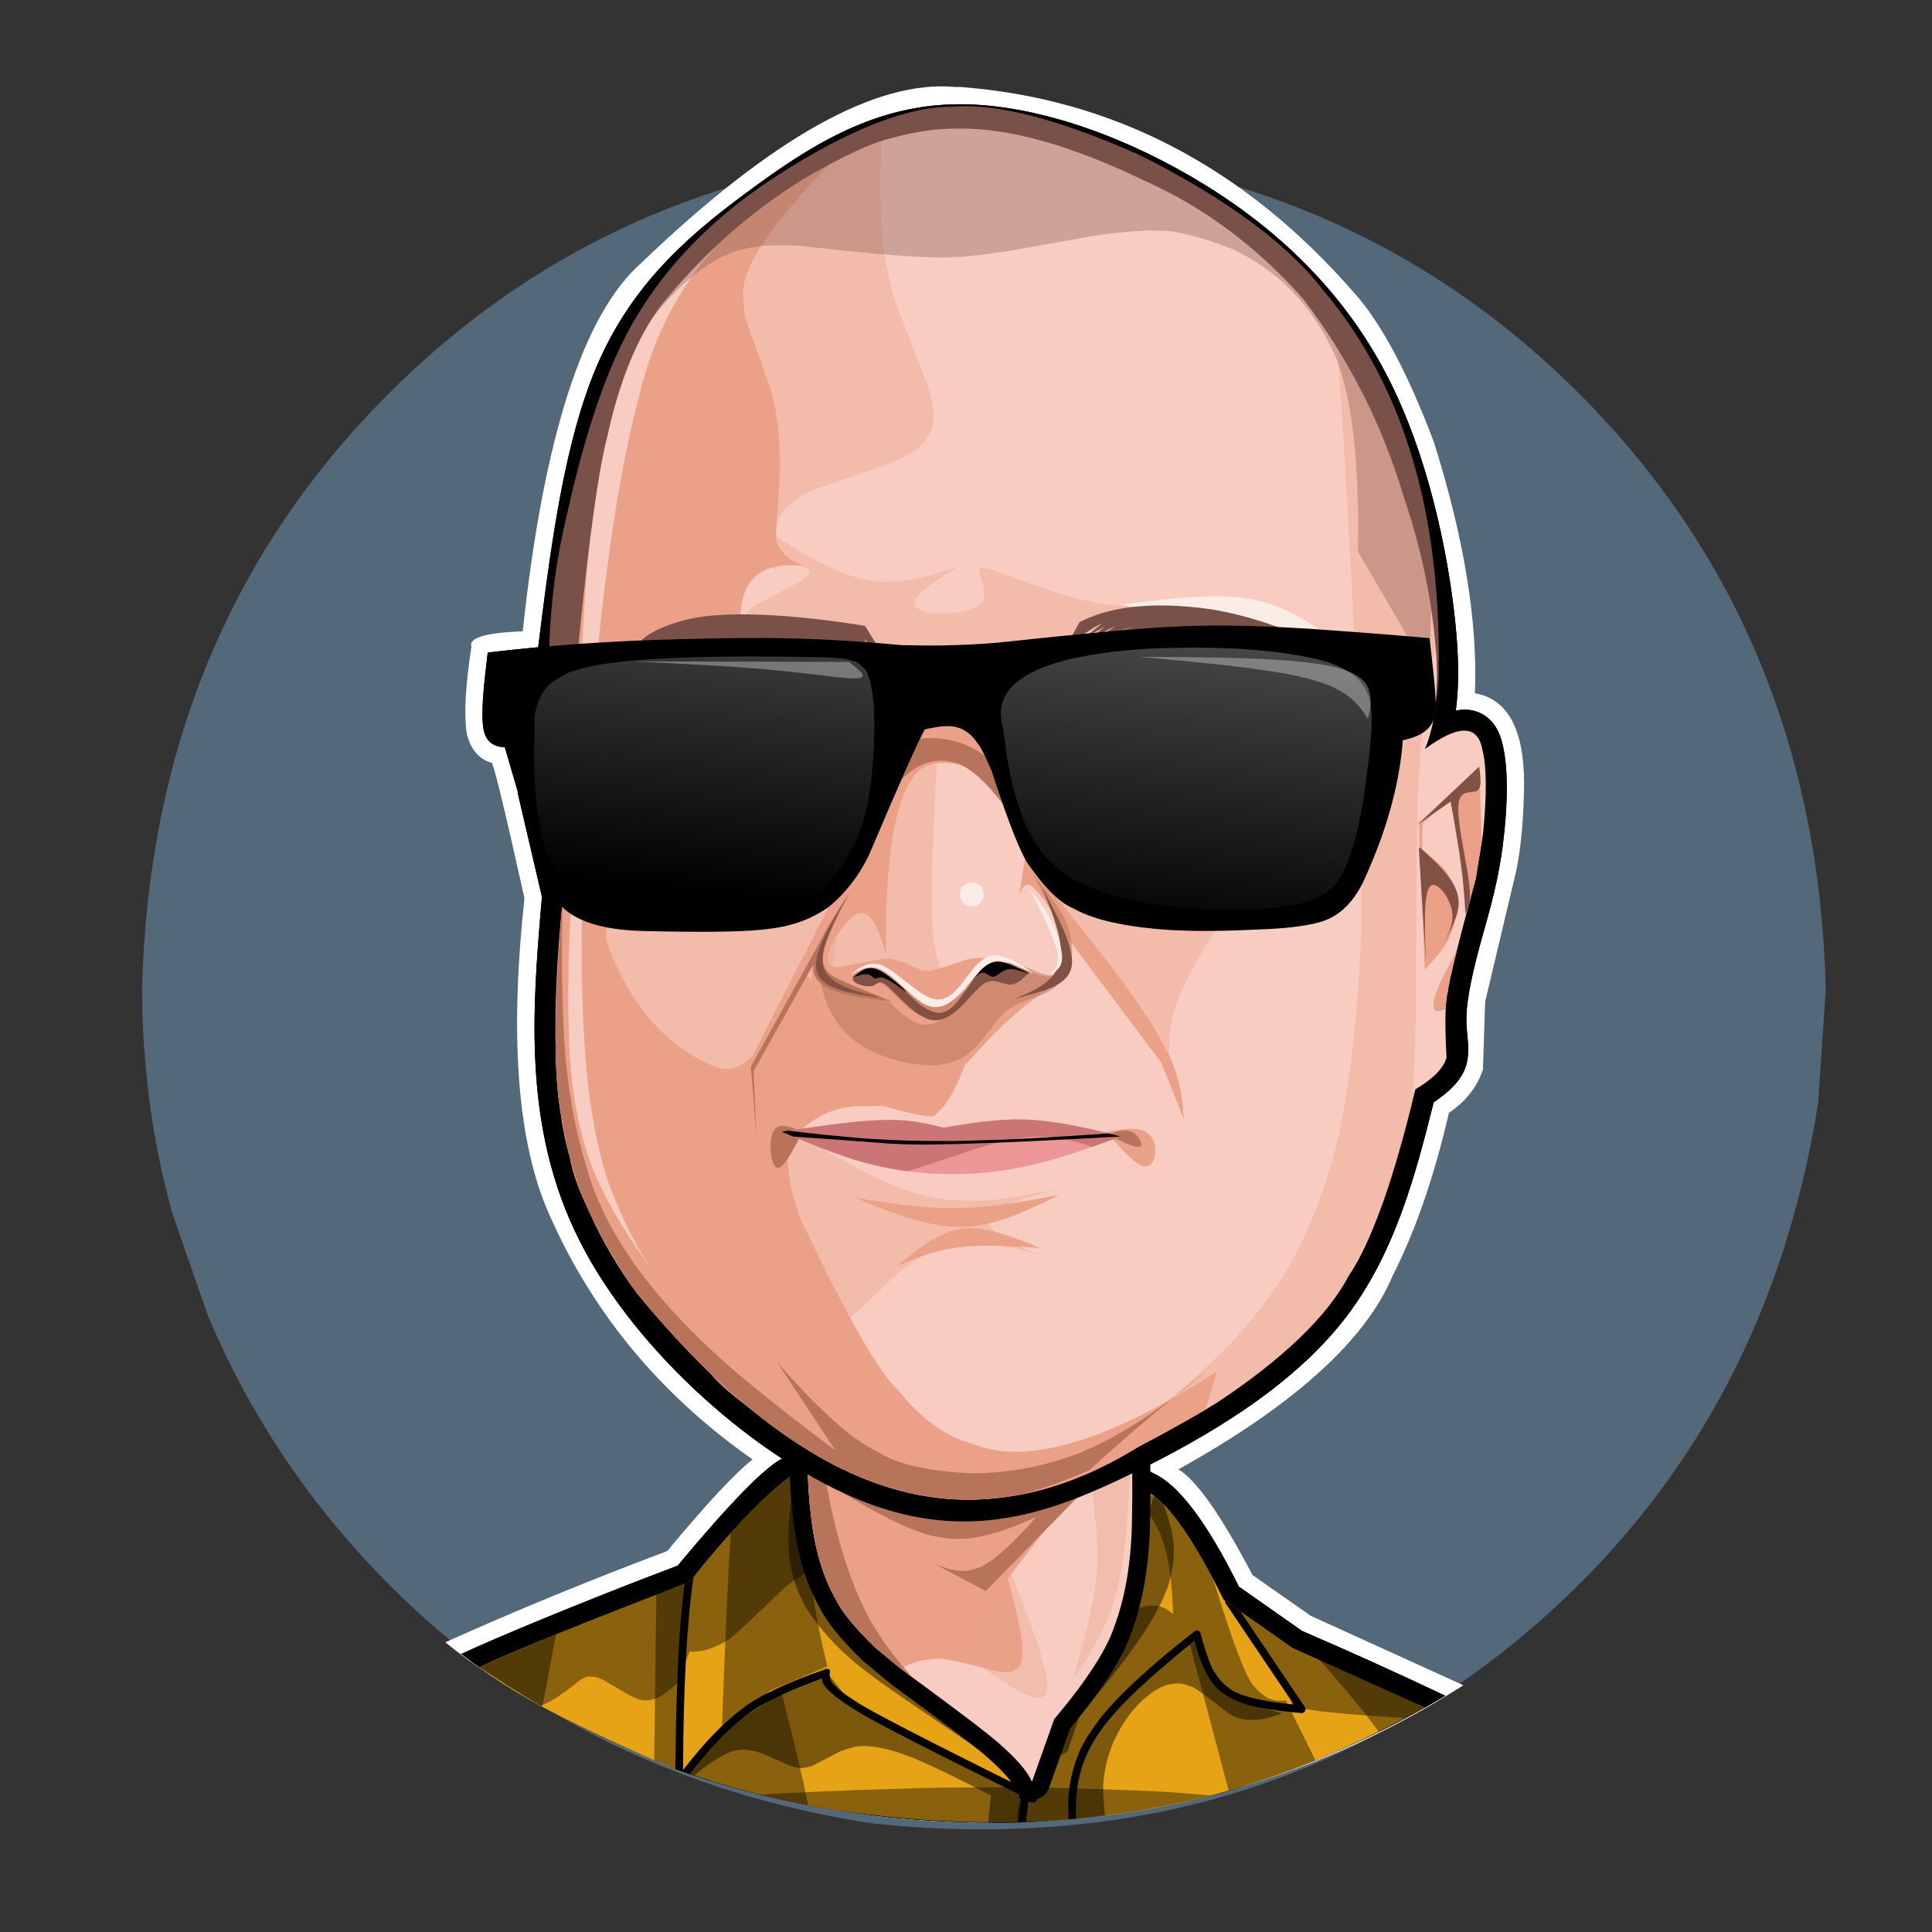<?xml version="1.0" encoding="UTF-8" standalone="no"?>
<svg
   version="1.1"
   width="3000"
   height="3000"
   viewBox="-1460 -910 3000 3000"
   id="svg932"
   sodipodi:docname="modified.svg"
   inkscape:version="1.2 (dc2aedaf03, 2022-05-15)"
   inkscape:export-filename="modified.png"
   inkscape:export-xdpi="96"
   inkscape:export-ydpi="96"
   xmlns:inkscape="http://www.inkscape.org/namespaces/inkscape"
   xmlns:sodipodi="http://sodipodi.sourceforge.net/DTD/sodipodi-0.dtd"
   xmlns:xlink="http://www.w3.org/1999/xlink"
   xmlns="http://www.w3.org/2000/svg"
   xmlns:svg="http://www.w3.org/2000/svg">
  <rect x="-1460" y="-910" width="3000" height="3000" fill="#333333" stroke="none"/>
  <sodipodi:namedview
     id="namedview934"
     pagecolor="#505050"
     bordercolor="#ffffff"
     borderopacity="1"
     inkscape:showpageshadow="0"
     inkscape:pageopacity="0"
     inkscape:pagecheckerboard="1"
     inkscape:deskcolor="#505050"
     showgrid="false"
     inkscape:zoom="0.20725"
     inkscape:cx="183.35344"
     inkscape:cy="1428.2268"
     inkscape:window-width="3840"
     inkscape:window-height="1009"
     inkscape:window-x="-8"
     inkscape:window-y="-8"
     inkscape:window-maximized="1"
     inkscape:current-layer="svg932"
     showguides="true">
    <sodipodi:guide
       position="1476.478,3000"
       orientation="0,-1"
       id="guide1753"
       inkscape:locked="false" />
    <sodipodi:guide
       position="1500.603,13.269"
       orientation="0,-1"
       id="guide1755"
       inkscape:locked="false" />
    <sodipodi:guide
       position="4.984375e-05,1880.579"
       orientation="1,0"
       id="guide1757"
       inkscape:locked="false" />
    <sodipodi:guide
       position="3054.282,1687.575"
       orientation="1,0"
       id="guide1759"
       inkscape:locked="false" />
  </sodipodi:namedview>
  <g
     id="layer1"
     transform="translate(-424.608,-492.159)">
    <g
       style="fill:#536879;fill-opacity:1;stroke-linejoin:miter"
       id="g471">
      <path
         d="m 1799.671,1117.811 -11.933,177.381 q -84.84,536.059 -496.481,857.457 -414.489,321.138 -976.179,260.441 -536.06,-84.84 -857.457,-496.481 -102.979,-133.06 -169.647,-289.973 L -768.059,1465.32 q -46.176,-166.501 -46.695,-347.509 14.018,-555.483 382.874,-924.339 368.856,-368.856 924.339,-382.874 555.483,14.018 924.339,382.874 368.856,368.856 382.873,924.339"
         id="path469" />
    </g>
  </g>
  <g
     id="layer2"
     transform="translate(-424.608,-492.159)">
    <g
       style="fill:#ffffff;fill-opacity:1;stroke-linejoin:miter"
       id="g476">
      <path
         d="m 455.053,-282.84 -7.303,0.06 q -184.45,-17.215 -486.79,272.694 -136.101,119.337 -184.695,572.538 -86.997,3.333 -79.635,23.904 -13.849,90.136 -7.426,133.725 8.413,37.455 38.306,46.373 2.82,-8.427 51.455,210.364 -33.849,312.892 32.842,477.857 100.585,238.852 321.376,393.716 -40.11,31.21 -132.5,142.234 -180.097,67.701 -344.596,141.626 131.363,107.237 367.875,200.934 240.797,80.555 480.421,78.978 402.312,-2.211 732.566,-213.166 L 999.652,2091.057 909.461,2027.807 q -72.798,-138.775 -115.044,-164.038 269.591,-149.988 332.703,-300.632 53.19,-104.737 87.364,-253.004 38.959,-26.157 52.851,-67.07 l 3.347,-105.238 48.918,-205.911 q 10.947,-56.648 11.6,-133.624 -0.376,-126.507 -76.364,-139.604 6.853,-165.44 -63.498,-389.399 Q 1130.265,106.93 1067.558,37.166 812.307,-256.125 455.053,-282.84 Z"
         id="path474" />
    </g>
    <g
       id="g498">
      <g
         style="fill:#000000;fill-opacity:1;stroke-linejoin:miter"
         id="g480">
        <path
           d="m 379.255,1763.957 -0.715,0.01 q -122.227,29.029 -199.153,82.794 -42.414,22.234 -162.38,166.418 -173.9,65.309 -336.126,137.216 130.715,100.714 355.712,186.952 221.851,74.312 467.791,74.817 67.812,3.022 217.679,-16.789 84.981,-13.432 166.619,-37.608 168.003,-51.682 320.195,-142.492 -114.548,-54.173 -222.436,-100.632 l -98.05,-68.769 Q 813.683,1895.277 755.033,1869.654 699.632,1837.109 577.744,1843.41 l -186.966,-77.17 q -5.158,-2.197 -11.523,-2.284 z"
           id="path478" />
      </g>
      <g
         style="fill:#000000;fill-opacity:0.243;stroke-linejoin:miter"
         id="g484">
        <path
           d="m 537.359,1299.423 c 8.072,0.114 16.659,0.743 25.881,2.008 49.959,6.849 118.501,32.303 187.043,57.757 5.839,123.094 11.678,246.189 -40.202,315.346 -47.586,63.433 -143.734,81.485 -231.478,80.252 -7.917,-0.111 -15.766,-0.38 -23.504,-0.786 -93.503,-4.907 -170.909,-29.937 -215.052,-105.098 -44.143,-75.16 -55.024,-200.451 -65.904,-325.741 58.46,-9.684 116.919,-19.369 162.984,-20.213 3.984,-0.073 7.875,-0.08 11.681,-0.026 40.207,0.565 70.965,7.869 101.723,15.173 25.584,-9.586 51.168,-19.173 86.828,-18.672 z m 632.517,-250.644 q -22.924,229.404 -71.688,320.082 -42.107,94.966 -200.923,236.846 -32.909,-200.1 -65.611,-286.297 -28.49,-77.818 -75.639,-98.79 -17.69,-11.145 -66.764,-11.835 -0.87,-0.012 -1.75,-0.021 -195.656,24.685 -243.457,24.013 -2.482,-0.035 -4.565,-0.138 -1.372,0.074 -3.095,0.05 -7.009,-0.098 -19.824,-1.822 -41.051,-15.095 -50.65,-15.23 -0.261,0 -0.498,0 -21.616,-3.96 -59.571,-4.745 -68.6,1.668 -99.15,14.86 -86.101,38.325 -94.866,108.622 -21.606,85.672 -5.579,278.361 -192.515,-166.686 -233.586,-263.36 -50.706,-107.671 -42.807,-282.797 l 0.425,-26.753 -34.456,81.351 c -5.205,128.984 4.537,260.768 69.165,388.372 89.09,175.901 281.247,341.657 439.53,403.909 53.472,21.03 103.53,30.474 151.406,31.147 96.472,1.355 180.833,-33.028 261.847,-72.148 120.865,-58.363 250.364,-135.354 332.267,-239.089 62.427,-79.067 95.708,-171.993 121.284,-264.555 h 0.017 q 5.488,-51.173 4.317,-102.932 2.137,-64.844 -5.777,-217.106 z"
           id="path482" />
      </g>
      <g
         style="fill:#000000;fill-opacity:1;stroke-linejoin:miter"
         id="g488">
        <path
           d="m 461.054,-255.909 c -6.6,-0.093 -13.176,-0.034 -19.683,0.184 l 9e-5,0.001 c -125.863,4.203 -222.785,67.415 -310.501,131.756 -88.307,64.774 -178.977,139.502 -235.257,264.716 -55.089,122.562 -75.986,291.839 -96.273,453.797 l -0.003,0.001 -30.593,209.96 c -0.205,1.404 -0.317,2.821 -0.337,4.239 l -2e-5,0.001 c -0.037,2.641 0.247,5.276 0.846,7.848 l 36.868,158.278 -0.004,10e-4 c -14.93,173.921 -30.468,358.293 58.866,534.677 89.09,175.901 281.247,341.657 439.53,403.909 h 9e-5 c 53.472,21.029 103.53,30.473 151.406,31.146 96.472,1.355 180.833,-33.028 261.847,-72.148 h -3e-5 c 120.866,-58.364 250.364,-135.355 332.267,-239.09 79.362,-100.516 111.62,-223.43 140.825,-339.522 l -0.018,8e-4 c 17.299,-11.753 40.504,-29.47 49.298,-53.985 v 2e-4 c 6.544,-18.243 4.129,-37.534 3.014,-49.506 -0.976,-10.472 -1.878,-20.488 -1.428,-32.174 v -2e-4 c 1.112,-28.859 10.512,-70.246 22.37,-113.535 l 3e-4,-2e-4 c 1.767,-6.453 3.586,-12.939 5.43,-19.515 v 10e-4 c 1.842,-6.57 3.772,-13.453 5.642,-20.281 v -2e-4 c 8.552,-31.223 17.008,-65.381 22.725,-108.338 v -1.2e-4 c 7.408,-55.653 12.825,-144.236 -9.326,-183.056 -0.772,-1.354 -1.592,-2.685 -2.467,-3.997 -11.241,-16.854 -28.092,-25.078 -46.2,-25.332 -1.028,-0.014 -2.023,-0.004 -3.028,0.03 l 6e-4,0.001 c -3.862,0.128 -7.778,0.638 -11.707,1.451 4.042,-29.087 5.314,-65.918 0.973,-118.194 -8.287,-99.785 -37.345,-260.568 -102.488,-391.649 C 1057.831,43.329 956.323,-56.685 833.527,-132.094 718.131,-202.958 580.388,-254.233 461.054,-255.909 Z"
           id="path486" />
      </g>
      <g
         style="fill:#7a5148;fill-opacity:0.337;stroke-linejoin:miter"
         id="g492">
        <path
           d="M 443.835,-252.676 Q 351.006,-253.98 193.777,-159.424 28.912,-54.076 -37.301,58.565 -46.056,71.671 -54.479,86.613 l 11.965,14.687 12.216,-15.316 q 4.105,-5.342 8.199,-10.447 0.011,-0.017 0.021,-0.033 l 0.005,0.001 Q 59.266,-25.924 136.082,-34.073 q 8.27,-3.402 61.325,-2.657 2.778,0.039 5.678,0.089 153.436,17.731 216.722,18.62 17.384,0.244 27.965,-0.782 0.665,0.035 1.451,0.046 16.293,0.229 84.625,-9.842 l 140.696,-24.977 q 56.085,-6.461 74.741,-6.199 4.067,0.057 6.355,0.434 5.137,-0.499 10.934,-0.417 40.866,0.574 114.498,29.992 95.556,46.37 144.937,140.412 51.533,89.205 47.208,327.808 l 109.873,188.478 q 2.584,-52.27 3.8,-99.867 l 0.017,10e-4 -0.017,-0.003 0.017,0.002 q -0.01,-0.051 -0.015,-0.1 l 3e-4,10e-4 q 1.225,-48.04 1.057,-91.318 l 0.017,0.002 q -33.354,-242.927 -169.305,-403.463 -77.96,-100.914 -262.254,-198.416 -173.892,-84.306 -292.203,-85.968 -4.892,-0.069 -9.688,0.004 -5.23,-0.407 -10.683,-0.484 z"
           id="path490" />
      </g>
      <g
         style="fill:#000000;fill-opacity:1;stroke-linejoin:miter"
         id="g496">
        <path
           d="m -278.045,595.4 c -5.522,46.956 -11.043,93.912 -6.619,118.443 4.424,24.532 18.794,26.639 33.164,28.746 15.505,53.518 31.009,107.036 45.411,155.005 14.402,47.969 27.702,90.388 70.434,111.249 38.595,18.841 101.198,20.095 166.881,20.095 7.041,0 14.116,-0.014 21.202,-0.023 73.188,-0.09 147.401,0.429 198.939,-38.411 51.539,-38.84 80.404,-117.039 101.517,-169.561 21.113,-52.522 34.475,-79.366 47.837,-106.211 11.716,-2.545 23.432,-5.091 34.688,-5.091 9.991,0 19.62,2.006 28.565,7.798 19.021,12.317 34.948,41.755 53.578,97.719 18.63,55.964 39.963,138.453 114.709,178.022 52.961,28.036 132.737,34.525 204.023,34.525 29.324,0 57.211,-1.098 81.204,-2.246 82.32,-3.938 118.8,-8.463 148.43,-48.576 29.629,-40.113 52.408,-115.816 64.102,-162.644 11.695,-46.828 12.306,-64.783 12.917,-82.738 18.575,-5.221 37.15,-10.441 45.22,-26.776 8.07,-16.334 5.635,-43.782 3.262,-67.58 -2.373,-23.798 -4.685,-43.947 -6.996,-64.097 l -89.393,-7.417 C 1017.666,559.6 940.304,553.568 859.585,553.568 c -17.363,0 -34.882,0.279 -52.589,0.897 -100.027,3.492 -206.077,17.807 -280.842,24.521 -49.238,4.422 -84.907,5.547 -115.944,5.547 -16.091,0 -30.937,-0.302 -45.782,-0.605 -57.853,-4.987 -115.706,-9.974 -197.295,-10.917 -9.928,-0.115 -20.207,-0.17 -30.745,-0.17 -76.073,0 -165.678,2.862 -234.321,6.731 -78.152,4.405 -129.131,10.116 -180.11,15.826 z"
           id="path494" />
      </g>
    </g>
    <g
       style="fill:#000000;fill-opacity:1;stroke-linejoin:miter"
       id="g502">
      <path
         d="m -12.664,1569.568 v 3e-4 q 0,0 0,-3e-4"
         id="path500" />
    </g>
    <g
       style="fill:#000000;fill-opacity:1;stroke-linejoin:miter"
       id="g506">
      <path
         d="m 68.064,788.672 v 4.9e-4 q 0,10e-4 0,-4.9e-4"
         id="path504" />
    </g>
    <g
       style="fill:#e6a316;fill-opacity:1;stroke-linejoin:miter"
       id="g510">
      <path
         d="m 776.545,1158.089 v 5e-4 q -191.905,1665.394 0,-5e-4"
         id="path508" />
    </g>
    <g
       style="fill:#000000;fill-opacity:1;stroke-linejoin:miter"
       id="g514">
      <path
         d="m 379.256,1763.957 -0.715,0.01 q -122.227,29.029 -199.153,82.794 -42.414,22.234 -162.38,166.418 -248.593,95.802 -336.126,137.216 130.714,100.714 355.712,186.952 221.851,74.312 467.791,74.817 89.162,2e-4 174.979,-10.745 149.031,-22.497 209.319,-43.652 168.003,-51.682 320.195,-142.492 -114.547,-54.173 -222.435,-100.632 l -98.05,-68.769 Q 813.683,1895.277 755.033,1869.654 699.632,1837.109 577.744,1843.411 l -186.966,-77.17 q -5.158,-2.197 -11.523,-2.284 z"
         id="path512" />
    </g>
    <g
       style="fill:#e6a316;fill-opacity:1;stroke-linejoin:miter"
       id="g518">
      <path
         d="m 379.258,1794.152 -15.669,4.604 q -114.045,30.888 -180.444,82.487 -55.925,43.045 -147.761,157.246 -239.066,91.871 -325.96,132.082 78.132,62.99 298.912,156.721 132.151,46.289 256.132,65.914 344.378,50.261 624.215,-35.441 130.991,-37.719 288.091,-124.361 L 971.583,2141.1 864.622,2066.083 Q 790.978,1915.737 739.967,1895.659 689.888,1866.989 572.569,1873.941 Z"
         id="path516" />
    </g>
    <g
       style="fill:#e6a316;fill-opacity:1;stroke-linejoin:miter"
       id="g522">
      <path
         d="m 516.76,3263.231 v 2e-4 q 0,0 0,-2e-4"
         id="path520" />
    </g>
    <g
       style="fill:#000000;fill-opacity:1;stroke-linejoin:miter"
       id="g526">
      <path
         d="m 568.37,2369.162 0.003,10e-5 0.002,-10e-5 q 0.003,0 0.005,-3e-4 l 0.003,8e-4 0.002,-5e-4 q 0.006,-3e-4 0.007,10e-5 h 0.007 0.075 0.029 0.023 0.017 0.011 0.004 -0.002 -0.009 -0.016 -0.023 l -0.031,5e-4 -0.002,2e-4 -0.002,-5e-4 -0.002,3e-4 -0.002,-3e-4 -0.002,5e-4 q -0.002,0 -0.004,-5e-4 l -0.019,10e-4 h -0.01 -0.01 -0.011 l -0.011,3e-4 -0.011,-8e-4 q -0.012,-5e-4 -0.024,-9e-4 l -0.013,-5e-4 h -0.052 -0.033 l -0.011,-3e-4 h -0.011 q -0.011,-7e-4 -0.023,0 h -0.024 q -0.012,0 -0.024,0 h 0.017 0.017 q 0.017,-8e-4 0.034,0 l 0.017,-3e-4 0.016,-10e-4 0.016,-5e-4 0.016,-2e-4 0.015,-6e-4 h 0.015 q 0.015,0 0.029,0 z"
         id="path524" />
    </g>
    <g
       style="fill:#000000;fill-opacity:1;stroke-linejoin:miter"
       id="g530">
      <path
         d="m 41.55,2030.852 -6.166,7.638 -7.532,2.868 q -3.234,20.448 -7.299,70.419 -5.807,77.054 -7.306,217.429 10.613,4.162 22.326,7.834 46.644,-60.467 87.826,-91.286 33.96,-26.934 118.195,-57.614 -4.858,15.907 58.406,53.837 45.614,27.257 247.549,126.73 -1.912,4.399 2.398,7.718 12.027,4.128 17.738,4.758 4.237,-0.015 5.964,-2.41 5.921,-7.985 -12.093,-16.157 -240.056,-118.74 -268.921,-139.117 -23.683,-15.019 -31.57,-23.622 -10.594,-9.776 -7.377,-23.14 -1.79,-3.258 -5.027,-3.467 -95.01,32.916 -132.389,62.815 -43.155,32.369 -91.029,94.644 0.829,-194.912 16.31,-299.876 z m 522.672,347.454 0.003,5e-4 q 0.073,0.051 0.35,0.328 0.083,0.087 0.114,0.13 0.031,0.042 0.017,0.044 -0.065,-0.03 -0.206,-0.176 -0.127,-0.135 -0.16,-0.176 -0.059,-0.069 -0.123,-0.149 l 0.006,9e-4 z"
         id="path528" />
    </g>
    <g
       style="fill:#000000;fill-opacity:1;stroke-linejoin:miter"
       id="g534">
      <path
         d="m 574.302,2192.481 -0.751,0.047 q -4.921,1.336 -5.218,5.356 l -22.535,213.694 12.122,-0.394 22.366,-212.091 q 0.345,-5.501 -5.983,-6.612 z"
         id="path532" />
    </g>
    <g
       style="fill:#000000;fill-opacity:1;stroke-linejoin:miter"
       id="g538">
      <path
         d="m 866.767,2067.588 -0.025,0.586 q -0.068,1.968 1.02,3.61 l 105.885,157.163 q -80.87,-8.032 -101.375,-26.08 -12.38,-9.054 -20.316,-22.138 -9.045,-10.774 -23.575,-63.353 -2.388,-4.523 -7.758,-3.02 -104.804,81.587 -147.876,136.411 -26.614,35.286 -34.246,56.933 -13.851,35.331 -14.866,71.991 l 0.153,27.53 11.98,-1.056 q -6.65,-81.321 45.454,-146.767 39.575,-51.083 138.337,-129.037 16.761,64.206 45.731,82.282 22.206,14.902 54.127,20.802 31.899,5.899 65.819,8.766 3.41,0.191 5.424,-2.455 2.223,-3.932 0.118,-6.882 L 890.756,2084.413 Z"
         id="path536" />
    </g>
    <g
       style="fill:#000000;fill-opacity:0.4;stroke-linejoin:miter"
       id="g542">
      <path
         d="m 514.454,2357.499 h -6.247 l -69.015,0.319 q -25.746,0.299 -74.468,1.79 -131.443,3.748 -218.79,9.207 39.83,10.004 80.374,17.691 20.273,3.844 40.725,7.109 51.287,7.657 61.76,8.494 39.715,4.467 78.813,6.949 19.549,1.241 38.943,1.985 19.394,0.744 38.634,0.993 l 19.201,0.124 39.027,-0.519 38.704,-1.557 38.382,-2.595 38.058,-3.633 q 37.897,-4.152 75.148,-10.379 l 37.089,-6.746 q 36.923,-7.266 73.218,-16.605 l -58.604,-4.873 q -40.541,-2.317 -57.263,-2.846 -48.943,-1.98 -126.599,-4.18 -49.684,-0.782 -87.09,-0.731 z"
         id="path540" />
    </g>
    <g
       style="fill:#000000;fill-opacity:0.4;stroke-linejoin:miter"
       id="g546">
      <path
         d="m 710.853,1883.586 0.125,0.17 q 46.457,51.762 60.502,94.443 11.99,35.793 14.845,110.809 -25.726,-24.82 -62.22,-4.955 -28.059,16.904 -80.993,82.567 -44.65,58.901 -79.066,139.423 -15.374,42.213 -20.574,105.6 35.95,-0.653 91.302,-5.386 0.58,-91.123 37.345,-138.507 2.114,-6.675 44.317,-51.029 37.453,-36.764 95.993,-80.847 l 59.961,226.601 q 72.016,-21.131 134.868,-46.824 l -46.041,-93.142 q -17.598,2.25 -29.879,-4.634 -21.67,-14.91 -28.012,-30.707 -16.36,-28.41 -55.741,-155.136 -24.447,-46.901 -46.64,-77.843 -39.217,-56.55 -90.091,-70.603 z"
         id="path544" />
    </g>
    <g
       style="fill:#000000;fill-opacity:1;stroke-linejoin:miter"
       id="g548" />
    <g
       style="fill:#000000;fill-opacity:1;stroke-linejoin:miter"
       id="g550" />
    <g
       style="fill:#000000;fill-opacity:0.4;stroke-linejoin:miter"
       id="g554">
      <path
         d="m 209.978,1862.632 q -6.899,4.39 -13.414,8.962 -38.58,25.615 -97.363,91.261 -8.224,141.538 -13.823,313.729 l 74.351,-69.02 89.666,-37.71 q -17.836,-72.062 -24.331,-127.205 -6.595,-49.248 -15.077,-180.016 z"
         id="path552" />
    </g>
    <g
       style="fill:#000000;fill-opacity:0.4;stroke-linejoin:miter"
       id="g558">
      <path
         d="m 281.332,1826.185 -10.604,4.487 q -63.738,28.486 -102.126,62.445 -34.112,25.236 -133.219,145.373 -166.63,62.519 -325.959,132.082 40.1,28.332 93.807,59.642 16.716,-2.223 62.33,-39.467 9.772,-5.99 14.586,-5.189 9.817,-0.443 19.419,4.301 l 44.875,25.979 13.799,5.698 q 11.73,3.054 27.491,-3.13 11.538,-5.335 28.787,-20.993 l 21.134,-50.849 q 27.033,2.466 62.046,-19.517 11.06,-7.892 84.539,-78.916 14.95,-12.757 29.205,-20.629 37.239,-18.944 79.706,-19.52 z"
         id="path556" />
    </g>
    <g
       style="fill:#000000;fill-opacity:0.4;stroke-linejoin:miter"
       id="g562">
      <path
         d="m 32.992,2039.399 -11.171,4.257 -38.124,14.629 -3.158,257.471 q 31.853,13.578 44.461,17.795 -0.481,-52.364 -0.117,-95.515 0.64,-51.922 1.022,-59.541 1.438,-56.499 7.088,-139.096 z"
         id="path560" />
    </g>
    <g
       style="fill:#000000;fill-opacity:0.4;stroke-linejoin:miter"
       id="g566">
      <path
         d="m 178.641,2212.234 -13.425,7.846 q -51.85,30.78 -74.091,51.854 -28.926,27.079 -55.656,65.074 120.344,37.356 184.04,48.194 -11.875,-60.291 -40.868,-172.968 z"
         id="path564" />
    </g>
    <g
       style="fill:#000000;fill-opacity:1;stroke-linejoin:miter"
       id="g568" />
    <g
       style="fill:#000000;fill-opacity:1;stroke-linejoin:miter"
       id="g570" />
    <g
       style="fill:#000000;fill-opacity:0.4;stroke-linejoin:miter"
       id="g574">
      <path
         d="m -172.074,2120.081 -0.004,3e-4 q -53.251,21.64 -118.498,50.49 41.838,29.584 97.469,61.716 z"
         id="path572" />
    </g>
    <g
       style="fill:#000000;fill-opacity:0.4;stroke-linejoin:miter"
       id="g578">
      <path
         d="m 881.66,2078.033 89.794,143.818 q -8.119,10.632 30.929,15.909 37.288,5.508 144.047,12.318 l 30.355,-16.672 Q 1114.767,2203.658 971.583,2141.1 Z"
         id="path576" />
    </g>
    <g
       style="fill:#000000;fill-opacity:0.4;stroke-linejoin:miter"
       id="g582">
      <path
         d="m 1013.382,2159.361 12.409,14.004 q 48.555,55.236 79.818,97.996 13.969,-6.319 71.174,-37.954 -87.826,-41.097 -163.401,-74.046 z"
         id="path580" />
    </g>
    <g
       style="fill:#000000;fill-opacity:1;stroke-linejoin:miter"
       id="g584" />
    <g
       style="fill:#000000;fill-opacity:0.463;stroke-linejoin:miter"
       id="g588">
      <path
         d="m 248.201,2178.544 -22.88,8.452 q -61.176,21.762 -104.485,50.292 -28.413,21.92 -60.785,57.753 l -25.227,41.769 7.739,2.16 q 47.967,-39.377 72.412,-39.81 4.261,-1.075 24.156,2.748 8.59,2.254 52.17,22.07 7.466,2.69 17.223,3.845 7.248,-0.438 17.577,-3.733 l 44.414,-23.077 12.487,-4.074 q 11.815,-3.305 13.929,-3.169 13.276,-1.077 26.744,0.91 22.303,3.115 59.29,17.202 53.822,23.27 120.391,58.459 l -4.501,41.809 q 25.848,0.087 50.401,-0.675 l -2.421,-56.558 Q 349.337,2268.477 301.732,2240.224 l -9.559,-6.153 z"
         id="path586" />
    </g>
    <g
       style="fill:#000000;fill-opacity:0.463;stroke-linejoin:miter"
       id="g592">
      <path
         d="m 830.404,2122.948 -19.528,14.985 q -83.267,64.683 -104.979,87.001 -24.539,23.194 -51.948,58.986 -37.579,57.511 -29.321,123.231 21.794,-1.722 55.615,-5.841 -4.121,-41.318 -1.828,-55.218 2.681,-29.721 15.364,-59.537 28.059,-60.671 74.214,-84.823 25.18,-10.681 44.851,-0.905 4.997,-1.341 58.946,41.502 9.996,6.392 21.315,9.079 27.924,5.266 62.374,-9.037 -55.408,-14.765 -67.077,-21.546 -19.786,-8.882 -28.299,-18.186 -8.367,-3.961 -20.296,-33.916 -6.22,-18.745 -9.404,-45.774 z"
         id="path590" />
    </g>
    <g
       style="fill:#000000;fill-opacity:0.463;stroke-linejoin:miter"
       id="g596">
      <path
         d="m 760.737,1892.502 -118.933,351.785 q 112.512,-128.553 136.558,-199.285 12.663,-40.227 7.561,-73.067 -1.858,-16.708 -9.941,-40.818 -5.23,-15.307 -15.244,-38.614 z"
         id="path594" />
    </g>
    <g
       style="fill:#000000;fill-opacity:0.463;stroke-linejoin:miter"
       id="g600">
      <path
         d="m 641.793,2244.3 -3.441,4.111 -30.212,35.95 -3.595,4.535 q -10.131,13.079 -12.405,19.867 l -0.54,2.088 q -0.277,2.132 0.142,2.689 0.464,1.046 3.592,0.613 7.012,-1.179 26.835,-11.789 z"
         id="path598" />
    </g>
    <g
       style="fill:#000000;fill-opacity:0.463;stroke-linejoin:miter"
       id="g604">
      <path
         d="m 226.882,1767.244 -6.812,25.175 q -31.05,113.432 -31.041,170.021 -2.992,69.069 32.018,123.808 37.31,54.209 93.844,95.367 9.179,7.632 54.269,38.762 l 185.819,126.485 -328.097,-579.618"
         id="path602" />
    </g>
    <g
       style="fill:#000000;fill-opacity:0.463;stroke-linejoin:miter"
       id="g606" />
    <g
       style="fill:#000000;fill-opacity:1;stroke-linejoin:miter"
       id="g610">
      <path
         d="m 219.859,1679.196 c -6.635,-0.093 -13.144,2.163 -18.33,6.448 -6.301,5.206 -10.029,12.894 -10.215,21.065 l -0.675,29.583 q -3.313,135.457 5.153,200.778 h -0.007 q 8.704,82.655 41.261,140.884 h -0.008 q 16.157,33.016 66.145,81.966 c 0.557,0.546 1.136,1.067 1.736,1.564 l 42.202,34.965 c 0.424,0.351 0.858,0.69 1.302,1.016 q 130.058,95.467 148.041,112.329 c 0.268,0.251 0.539,0.496 0.816,0.736 q 35.794,31.028 44.011,49.636 c 4.463,10.105 14.397,16.626 25.355,16.78 0.481,0.01 0.965,0 1.45,-0.017 11.525,-0.429 21.623,-7.843 25.485,-18.709 l 32.761,-92.192 h -0.012 q 75.576,-90.653 95.081,-148.593 h -0.013 q 27.76,-74.37 29.139,-175.993 h -5.5e-4 q 1.459,-72.992 -1.389,-150.624 c -0.49,-13.348 -10.289,-24.515 -23.46,-26.734 l -501.547,-84.506 c -1.426,-0.24 -2.857,-0.369 -4.283,-0.389 z"
         id="path608" />
    </g>
    <g
       style="fill:#f8ccc1;fill-opacity:1;stroke-linejoin:miter"
       id="g614">
      <path
         d="m 219.464,1707.351 -0.674,29.584 q -3.264,133.375 4.932,196.559 8.089,77.759 38.241,131.329 13.73,28.773 60.92,74.983 l 42.202,34.964 q 131.422,96.468 150.639,114.488 40.561,35.16 51.326,59.538 l 34.464,-96.983 q 75.52,-89.857 93.456,-144.085 26.124,-69.897 27.416,-166.842 1.443,-72.193 -1.376,-149.028 l -501.547,-84.506"
         id="path612" />
    </g>
    <g
       style="fill:#eaa187;fill-opacity:1;stroke-linejoin:miter"
       id="g618">
      <path
         d="m 219.464,1707.351 -0.674,29.584 q -3.264,133.375 4.932,196.559 8.089,77.759 38.241,131.328 13.73,28.773 60.92,74.983 l 40.377,33.452 q 1.456,-0.767 2.747,-1.391 22.502,-12.414 50.867,-13.678 1.118,-0.684 4.423,-0.638 17.164,0.241 93.313,20.187 5.422,0.829 10.011,0.893 12.644,0.178 18.97,-5.447 22.409,-12.3 -14.164,-139.553 l 141.582,-184.968 -128.302,-86.848 z"
         id="path616" />
    </g>
    <g
       style="fill:#eaa187;fill-opacity:0.349;stroke-linejoin:miter"
       id="g622">
      <path
         d="m 655.787,1848.197 7.816,78.851 q 4.667,38.388 5.028,61.965 0.051,23.889 -0.617,29.35 -0.635,10.216 -1.988,21.155 -4.487,42.825 -35.151,150.332 20.546,-29.491 38.864,-62.949 12.074,-22.55 21.508,-49.8 9.378,-27.348 15.015,-61.356 9.693,-48.808 14.702,-194.03 l -65.175,26.482"
         id="path620" />
    </g>
    <g
       style="fill:#eaa187;fill-opacity:0.349;stroke-linejoin:miter"
       id="g626">
      <path
         d="m 591.799,1905.255 -59.729,113.64 0.797,2 z"
         id="path624" />
    </g>
    <g
       style="fill:#eaa187;fill-opacity:0.349;stroke-linejoin:miter"
       id="g630">
      <path
         d="m 532.864,2020.901 -67.432,132.319 q 55.947,41.559 84.233,56.215 16.776,8.406 26.023,8.909 10.182,0.106 12.04,-4.952 l 2.49,-8.207 0.158,-9.278 q -0.621,-13.425 -8.705,-42.037 -10.732,-37.356 -48.807,-132.968 z"
         id="path628" />
    </g>
    <g
       style="fill:#b7745a;fill-opacity:1;stroke-linejoin:miter"
       id="g634">
      <path
         d="m 394.486,1913.165 -13.685,5.471 -13.685,5.471 27.37,-10.943"
         id="path632" />
    </g>
    <g
       style="fill:#b7745a;fill-opacity:1;stroke-linejoin:miter"
       id="g638">
      <path
         d="m 219.464,1707.351 -0.674,29.584 q -3.264,133.375 4.932,196.559 8.089,77.759 38.241,131.328 13.73,28.773 60.92,74.983 l 40.377,33.452 1.825,1.512 q 7.941,5.829 15.472,11.371 -15.739,-17.867 -25.128,-29.989 -25.167,-31.457 -44.173,-66.662 -40.831,-79.032 -63.951,-205.535 h 0.008 q 124.78,79.475 178.47,85.355 10.932,2.359 23.347,2.534 50.308,0.707 124.954,-34.47 h 0.011 q -66.266,74.937 -95.381,80.848 -8.635,3.484 -19.412,3.333 -20.115,-0.283 -47.693,-13.23 h -0.01 l 83.692,44.426 165.413,-168.987 -181.711,-132.686 z"
         id="path636" />
    </g>
    <g
       style="fill:#b7745a;fill-opacity:1;stroke-linejoin:miter"
       id="g642">
      <path
         d="m 389.319,1996.509 q 11.605,6.789 22.126,11.739 l -22.117,-11.739 z"
         id="path640" />
    </g>
    <g
       style="fill:#000000;fill-opacity:1;stroke-linejoin:miter"
       id="g646">
      <path
         d="m 461.054,-255.909 c -6.6,-0.093 -13.176,-0.034 -19.683,0.184 l 9e-5,0.001 c -125.863,4.203 -222.785,67.415 -310.501,131.756 -88.307,64.774 -178.977,139.502 -235.257,264.716 -55.089,122.562 -75.986,291.839 -96.273,453.797 l -0.003,10e-4 -30.593,209.96 c -0.205,1.404 -0.317,2.821 -0.337,4.24 l -1e-5,10e-4 c -0.037,2.641 0.247,5.276 0.846,7.848 l 36.868,158.278 -0.004,10e-4 c -14.93,173.921 -30.468,358.293 58.866,534.677 89.09,175.901 281.247,341.657 439.53,403.909 h 9e-5 c 53.472,21.029 103.53,30.473 151.406,31.146 96.472,1.355 180.833,-33.028 261.847,-72.148 h -10e-5 c 120.866,-58.364 250.364,-135.355 332.267,-239.09 79.362,-100.516 111.62,-223.43 140.825,-339.522 l -0.018,9e-4 c 17.299,-11.753 40.504,-29.47 49.298,-53.985 v 3e-4 c 6.544,-18.243 4.129,-37.534 3.014,-49.506 -0.975,-10.472 -1.878,-20.487 -1.428,-32.174 v -3e-4 c 1.112,-28.859 10.512,-70.246 22.37,-113.535 l 2e-4,-2e-4 c 1.767,-6.453 3.586,-12.939 5.43,-19.515 v 10e-4 c 1.842,-6.57 3.772,-13.453 5.642,-20.281 v -2e-4 c 8.552,-31.223 17.008,-65.381 22.726,-108.338 v -10e-5 c 7.408,-55.653 12.825,-144.236 -9.326,-183.056 -0.772,-1.354 -1.592,-2.686 -2.467,-3.997 -11.241,-16.854 -28.092,-25.078 -46.2,-25.332 -1.028,-0.014 -2.023,-0.004 -3.028,0.03 l 7e-4,0.001 c -3.862,0.128 -7.779,0.638 -11.708,1.451 4.042,-29.087 5.314,-65.918 0.973,-118.194 -8.287,-99.785 -37.345,-260.568 -102.488,-391.649 C 1057.831,43.329 956.323,-56.685 833.527,-132.094 718.131,-202.958 580.389,-254.233 461.054,-255.909 Z"
         id="path644" />
    </g>
    <g
       style="fill:#f8ccc1;fill-opacity:1;stroke-linejoin:miter"
       id="g650">
      <path
         d="m -199.019,809.203 38.038,163.299 q -23.119,265.333 -0.562,351.286 19.541,130.347 106.037,254.221 298.196,370.586 580.16,328.634 115.726,-17.932 327.25,-144.987 156.998,-103.555 207.432,-199.124 51.657,-76.302 102.995,-288.825 41.671,-24.689 48.433,-49.306 -4.404,-82.991 2.438,-103.896 0.479,-16.811 43.002,-174.384 l 11.239,-68.965 q 8.995,-91.128 -0.805,-130.09 -10.543,-59.794 -89.395,-1.856 46.722,-109.756 -21.273,-388.086 Q 1111.324,177.991 999.29,47.97 734.393,-217.482 442.458,-223.166 340.378,-222.853 216.473,-143.791 3.509,-0.37 -45.801,99.219 -88.434,158.341 -126.079,321.446 l -20.574,115.287 -52.366,372.471"
         id="path648" />
    </g>
    <g
       style="fill:#f8ccc1;fill-opacity:1;stroke-linejoin:miter"
       id="g652" />
    <g
       style="fill:#eaa187;fill-opacity:1;stroke-linejoin:miter"
       id="g656">
      <path
         d="m 536.479,798.206 -7.434,-3.086 q -57.945,-24.877 -90.181,-27.903 -33.266,-3.167 -50.918,14.847 -50.425,57.119 -47.749,282.769 -17.994,-68.52 -39.419,-64.965 -12.172,-1.152 -38.177,36.998 -16.194,26.986 -11.605,41.304 3.498,6.866 18.88,5.431 l 57.031,-11.237 q 13.631,-1.932 21.22,-0.849 3.901,-0.202 17.739,4.408 l 28.553,12.267 q 4.262,1.326 10.699,1.352 4.94,1.771 58.191,-16.781 17.148,-3.825 27.384,-2.921 4.134,-0.667 25.798,4.843 l 64.474,22.775 q 20.278,2.9 26.043,-2.027 8.437,-4.461 12.301,-13.952 3.662,-12.752 2.818,-16.555 -0.316,-19.475 -13.357,-46.593 Q 592.124,983.023 568.723,960.045 556.079,947.592 547.317,971.868 l 10.232,-66.975 q 49.346,85.013 63.603,126.378 12.619,35.672 2.99,55.138 -0.462,3.932 -13.227,17.674 l -5.932,5.139 q -42.595,28.831 -59.391,43.632 -34.747,29.672 -76.721,77.041 -7.417,7.367 -16.623,11.595 -30.434,14.026 -109.018,-18.407 -117.85,-51.535 -118.215,-122.456 -1.777,-50.913 45.08,-142.768 18.799,-180.329 52.156,-252.121 23.24,-45.249 59.16,-57.427 29.189,-12.09 90.441,-11.134 l 64.625,161.029"
         id="path654" />
    </g>
    <g
       style="fill:#eaa187;fill-opacity:1;stroke-linejoin:miter"
       id="g658" />
    <g
       style="fill:#eaa187;fill-opacity:1;stroke-linejoin:miter"
       id="g662">
      <path
         d="m 256.423,1023.805 -124.866,238.331 4.317,85.778 -14.858,-102.325 143.551,-281.208 -8.144,59.425"
         id="path660" />
    </g>
    <g
       style="fill:#eaa187;fill-opacity:1;stroke-linejoin:miter"
       id="g666">
      <path
         d="m 622.566,1038.711 145.492,193.93 34.629,87.034 q -3.029,-63.077 -27.414,-107.943 -19.658,-36.877 -27.058,-46.931 -22.696,-34.885 -54.483,-76.791 -38.913,-51.749 -124.511,-156.913 l 53.345,107.614"
         id="path664" />
    </g>
    <g
       style="fill:#eaa187;fill-opacity:1;stroke-linejoin:miter"
       id="g670">
      <path
         d="m 462.57,1235.333 -0.003,3e-4 -0.003,5e-4 q 8e-4,5e-4 0.002,0 l 0.002,-3e-4 0.002,-4e-4 10e-4,6e-4 0.001,4e-4 q 3e-5,0 -6e-5,0 v -10e-4 M 268.336,-178.135 l -6.352,3.346 Q 98.895,-87.313 -10.549,45.686 -72.774,111.202 -122.633,301.572 q -19.82,80.24 -76.386,507.631 l 38.038,163.299 q -28.409,275.128 10.456,407.543 12.241,70.036 102.899,208.933 57.984,70.733 115.385,125.92 29.065,37.31 170.893,130.584 245.692,139.329 497.617,-18.962 l 98.91,-54.614 q 13.133,-35.146 18.653,-59.897 -254.278,163.867 -379.561,111.934 -63.4,-17.238 -116.5,-84.962 -41.34,-36.038 -148.888,-261.174 -17.594,-46.572 -19.98,-79.27 -6.067,-28.426 17.797,-60.066 37.888,-35.112 85.086,-38.612 l 44.346,-0.252 q 82.459,23.465 81.056,12.636 29.329,-19.888 57.987,-113.485 -69.766,36.05 -116.547,17.12 -28.402,-0.573 -140.662,-118.652 l -80.141,152.95 80.133,-152.95 -9.75,-10.643 Q 139.928,1261.326 79.102,1239.879 -34.587,1196.83 -91.094,1051.891 -128.496,936.849 228.765,973.251 105.481,568.731 114.238,546.39 112.784,441.19 231.934,463.585 q -42.835,-3.71 -59.821,-35.288 -2.715,-7.734 -2.444,-25.613 6.184,-72.756 6.125,-98.605 -0.141,-38.004 -4.081,-67.02 -3.322,-25.319 -10.367,-50.505 L 121.934,76.43 q -3.513,-24.144 -3.355,-35.907 -4.335,-65.381 149.754,-218.658 z"
         id="path668" />
    </g>
    <g
       style="fill:#eaa187;fill-opacity:1;stroke-linejoin:miter"
       id="g674">
      <path
         d="m 620.09,1356.587 v 10e-4 q 42.242,-12.4 63.009,-16.726 25.439,-5.67 43.724,-4.606 7.985,0.589 13.979,3.068 l 1.456,0.659 5.157,3.276 4.1,4.143 q 7.02,9.542 7.076,21.345 0.056,11.803 -4.867,19.637 l -2.618,3.182 -3.054,2.102 q -2.016,0.919 -4.304,0.91 l -3.441,-0.447 -3.689,-1.29 -3.914,-2.056 q -4.026,-2.439 -8.412,-6.104 -10.875,-8.855 -33.221,-34.234 l -70.983,7.139"
         id="path672" />
    </g>
    <g
       style="fill:#eaa187;fill-opacity:1;stroke-linejoin:miter"
       id="g678">
      <path
         d="m 609.028,1437.685 -13.169,2.465 q -39.507,7.648 -79.026,13.011 -13.174,1.703 -26.35,2.898 l -13.177,1.036 q -11.547,0.876 -29.62,1.123 -17.531,0.01 -28.543,-0.623 -6.32,-0.012 -37.933,-2.979 -31.615,-3.233 -88.541,-12.501 62.127,26.044 95.893,35.132 13.524,3.761 26.873,6.264 l 13.294,2.11 13.185,1.323 13.064,0.459 2.481,-0.017 13.115,-0.665 12.988,-1.572 12.874,-2.397 q 12.816,-2.809 25.449,-6.937 31.628,-9.99 87.144,-38.128"
         id="path676" />
    </g>
    <g
       style="fill:#eaa187;fill-opacity:1;stroke-linejoin:miter"
       id="g682">
      <path
         d="m 579.378,1519.998 -9.333,-3.799 q -42.022,-17.203 -64.27,-22.153 -8.936,-2.133 -17.645,-3.315 l -8.64,-0.89 q -10.679,-0.811 -21.249,0.471 l -9.121,1.612 -8.923,2.446 -8.742,3.205 q -8.651,3.585 -17.013,8.384 -20.977,11.694 -56.509,42.093 32.376,-13.939 52.252,-19.889 20.138,-5.702 24.74,-6.297 8.61,-1.754 17.828,-2.932 18.087,-2.6 51.982,-2.44 29.434,0.389 74.642,3.504"
         id="path680" />
    </g>
    <g
       style="fill:#eaa187;fill-opacity:1;stroke-linejoin:miter"
       id="g686">
      <path
         d="m 1227.213,1056.308 q -1.742,3.825 -3.993,8.588 -16.884,31.065 -24.157,47.718 -9.082,20.545 -8.589,32.281 0.533,7.33 7.668,7.431 0.18,0 0.364,4e-4 4.737,-0.099 10.937,-3.789 h 0.017 q 0.903,-19.361 3.742,-28.035 0.271,-9.521 14.029,-64.195 z"
         id="path684" />
    </g>
    <g
       style="fill:#eaa187;fill-opacity:1;stroke-linejoin:miter"
       id="g690">
      <path
         d="m 1207.521,829.898 -39.497,29.18 1.594,61.814 7.432,166.951 q 30.123,-31.788 37.687,-49.147 11.407,-23.021 11.434,-50.532 -0.014,-27.505 -12.281,-47.215 -8.177,-15.158 -41.225,-38.11 l 0.881,-41.595 z"
         id="path688" />
    </g>
    <g
       style="fill:#eaa187;fill-opacity:1;stroke-linejoin:miter"
       id="g694">
      <path
         d="m 1262.025,789.631 -43.864,32.406 q -0.17,-0.818 -0.342,-1.641 l -10.299,9.502 10.625,-7.85 0.018,10e-4 q 14.938,71.786 19.722,107.338 5.957,40.491 3.884,70.748 6.482,-24.546 14.435,-54.015 l 9.14,-56.086 0.012,0.001 -0.012,-0.002 0.018,10e-4 q -0.92,-43.11 -3.337,-100.404 z"
         id="path692" />
    </g>
    <g
       style="fill:#eaa187;fill-opacity:1;stroke-linejoin:miter"
       id="g696" />
    <g
       style="fill:#eaa187;fill-opacity:1;stroke-linejoin:miter"
       id="g700">
      <path
         d="m 1044.377,1678.055 v 5e-4 q 0,0 0,-5e-4"
         id="path698" />
    </g>
    <g
       style="fill:#eaa187;fill-opacity:0.392;stroke-linejoin:miter"
       id="g704">
      <path
         d="m 1040.116,88.797 8.871,148.038 q 33.02,537.689 30.352,720.023 -0.506,204.371 -33.186,375.824 -36.682,163.775 -113.98,267.642 -77.721,108.787 -263.06,238.296 l 20.912,10.836 q 44.613,-20.512 132.952,-69.998 110.136,-64.614 190.173,-151.46 46.69,-53.908 88.169,-151.641 21.382,-43.389 56.486,-182.228 4.087,-64.663 5.328,-133.529 0.676,-292.397 3.645,-354.097 9.226,-167.107 28.336,-220.768 l -3.217,-37.972 Q 1153.233,231.267 1040.116,88.797 Z"
         id="path702" />
    </g>
    <g
       style="fill:#eaa187;fill-opacity:0.392;stroke-linejoin:miter"
       id="g708">
      <path
         d="m 835.163,1771.905 h 0.014 l -0.016,9e-4 q 10e-4,0 0.002,0 z"
         id="path706" />
    </g>
    <g
       style="fill:#eaa187;fill-opacity:0.392;stroke-linejoin:miter"
       id="g710" />
    <g
       style="fill:#eaa187;fill-opacity:0.392;stroke-linejoin:miter"
       id="g714">
      <path
         d="m 62.817,447.439 20.371,0.915 q 63.5,2.383 105.516,8.005 27.016,3.898 32.549,11.036 l 0.678,3.884 q -1.258,4.17 -8.504,9.277 -4.01,4.196 -64.511,35.063 -11.129,6.199 -18.858,12.19 l -6.293,5.867 q -5.087,5.772 -3.507,10.936 l 3.203,5.012 q 4.848,4.86 15.596,9.171 33.603,12.815 108.076,21.76 112.972,13.108 209.202,16.862 158.322,6.109 221.472,-10.049 33.684,-8.204 54.491,-20.418 30.204,-18.634 49.542,-40.652 -86.615,-0.985 -128.332,-10.859 -6.766,-0.763 -41.671,-10.778 -5.654,-0.828 -99.615,-35.32 -9.24,-3.001 -15.576,-4.183 l -5.793,-0.575 q -0.97,-0.435 -4.49,1.409 -1.866,1.964 -1.108,5.987 8.649,25.216 7.986,32.846 -2.611,14.41 -7.479,16.115 -12.117,9.215 -35.583,12.372 -21.421,3.558 -47.655,-0.824 -27.381,-7.411 -14.019,-22.499 7.406,-13.353 66.287,-50.005 -35.593,14.837 -70.616,21.667 -12.991,2.468 -26.957,3.509 l -14.049,0.505 q -14.103,0.159 -30.919,-2.767 -16.136,-2.961 -32.266,-8.61 -8.068,-1.548 -48.381,-21.65 -48.37,-27.093 -96.725,-61.442 l -72.062,56.241"
         id="path712" />
    </g>
    <g
       style="fill:#eaa187;fill-opacity:0.392;stroke-linejoin:miter"
       id="g718">
      <path
         d="m 130.93,424.354 v 5.2e-4 q 638.712,-45.393 0,-5.2e-4"
         id="path716" />
    </g>
    <g
       style="fill:#eaa187;fill-opacity:0.392;stroke-linejoin:miter"
       id="g722">
      <path
         d="m 146.352,414.458 v 5.3e-4 q 0,0.001 0,-5.3e-4"
         id="path720" />
    </g>
    <g
       style="fill:#eaa187;fill-opacity:0.392;stroke-linejoin:miter"
       id="g726">
      <path
         d="m 419.66,758.885 -1.201,23.75 q -8.524,158.559 -6.576,222.612 1.173,60.193 18.94,90.752 -45.729,60.5 -127.607,58.825 -16.051,-0.97 -29.597,-7.877 -15.768,-10.418 -17.421,-14.872 -4.855,-6.45 -8.063,-15.188 l -2.711,-9.377 -1.717,-10.655 -0.606,-18.494 q 0.614,-20.015 5.294,-45.099 l 5.493,-26.097 q 6.408,-27.238 15.663,-58.023 3.458,-13.935 32.134,-97.805 l 37.623,-104.648 80.351,12.197"
         id="path724" />
    </g>
    <g
       style="fill:#eaa187;fill-opacity:0.392;stroke-linejoin:miter"
       id="g730">
      <path
         d="m 172.788,1321.779 19.548,12.554 q 58.728,38.581 116.699,68.867 64.483,31.45 101.027,37.501 35.462,8.092 87.612,5.214 38.296,-1.477 126.142,-21.508 -51.482,12.172 -89.508,25.516 -27.099,11.518 -27.934,14.221 -6.404,4.993 -7.825,10.42 -1.772,11.044 15.293,22.916 22.956,16.098 63.881,33.383 -80.184,-25.574 -145.716,-12.128 -30.638,7.351 -60.595,30.832 -14.337,11.191 -27.548,23.66 -50.842,48.928 -49.969,46.703 -11.937,10.055 -23.727,16.418 -18.407,10.268 -40.245,6.911 -21.116,-3.832 -42.593,-18.414 -26.813,-17.257 -75.694,-66.713 l 61.153,-236.352"
         id="path728" />
    </g>
    <g
       style="fill:#eaa187;fill-opacity:0.392;stroke-linejoin:miter"
       id="g734">
      <path
         d="m -34.639,716.032 -11.753,24.74 q -53.491,111.01 -57.034,186.429 -7.934,90.523 38.279,201.666 68.629,160.632 163.645,230.012 l 21.142,10.225 q 23.853,6.166 32.094,1.976 l 18.074,-9.516 16.182,-17.565 14.462,-24.882 q 26.859,-58.544 44.084,-158.065 13.865,-70.616 37.043,-274.41 L -34.639,716.032"
         id="path732" />
    </g>
    <g
       style="fill:#eaa187;fill-opacity:0.392;stroke-linejoin:miter"
       id="g738">
      <path
         d="m 585.81,950.358 195.096,285.941 q -4.151,-58.737 11.641,-98.522 12.603,-37.926 73.543,-134.609 L 585.81,950.358"
         id="path736" />
    </g>
    <g
       style="fill:#b7745a;fill-opacity:1;stroke-linejoin:miter"
       id="g742">
      <path
         d="m 284.2,967.819 -5.007,9.671 q -21.317,39.765 -32.327,70.897 -7.546,22.719 -2.221,34.792 5.586,11.821 19.519,18.255 8.449,4.584 84.259,35.448 -62.128,-6.589 -86.294,-15.438 -9.909,-3.418 -17.398,-8.05 l -6.733,-5.01 -5.221,-5.768 -3.558,-6.602 -1.794,-7.486 -0.131,-8.32 1.381,-9.078 q 2.137,-9.457 6.694,-20.128 l 5.01,-10.898 q 5.539,-11.163 12.591,-23.084 14.405,-23.994 31.23,-49.2"
         id="path740" />
    </g>
    <g
       style="fill:#b7745a;fill-opacity:1;stroke-linejoin:miter"
       id="g746">
      <path
         d="m -161.505,978.553 q -22.338,260.265 -0.039,345.235 15.601,124.861 113.917,265.191 260.926,318.297 510.057,321.798 29.705,0.417 59.243,-3.641 50.522,-5.282 134.401,-42.124 56.858,-52.37 131.629,-113.629 h -0.013 q -73.29,55.459 -139.611,83.911 -82.519,34.24 -176.22,34.642 -102.069,-5.128 -145.419,-34.06 -56.376,-25.6 -154.711,-137.98 h -0.007 l 90.149,136.555 q -76.188,-56.529 -147.84,-116.096 -194.939,-165.217 -238.744,-324.101 -27.327,-89.253 -34.239,-192.179 -6.248,-108.431 -2.549,-223.524 z"
         id="path744" />
    </g>
    <g
       style="fill:#b7745a;fill-opacity:1;stroke-linejoin:miter"
       id="g750">
      <path
         d="m 838.584,1710.318 q -26.3,20.928 -50.694,40.911 24.95,-18.891 50.708,-40.911 z"
         id="path748" />
    </g>
    <g
       style="fill:#b7745a;fill-opacity:1;stroke-linejoin:miter"
       id="g754">
      <path
         d="m -153.375,821.899 -35.249,31.929 27.366,117.484 q 1.609,-46.255 4.819,-93.583 z"
         id="path752" />
    </g>
    <g
       style="fill:#b7745a;fill-opacity:0.494;stroke-linejoin:miter"
       id="g758">
      <path
         d="m 567.755,938.125 4.932,9.72 q 66.466,123.441 31.209,147.222 -8.496,3.038 -15.015,0.792 -0.312,1.003 -37.991,-14.524 -6.081,-2.124 -12.303,-3.449 -12.826,-2.801 -24.141,0.145 -13.035,4.782 -18.129,9.612 -10.502,8.033 -34.519,33.239 -6.917,6.834 -14.034,12.212 -16.049,11.186 -26.194,10.229 -15.045,-0.601 -30.918,-10.338 -8.486,-4.569 -45.923,-31.731 -6.315,-4.369 -15.49,-8.413 -15.907,-6.599 -31.425,-0.735 -12.203,5.965 -10.398,10.861 0.566,0.492 2.908,0.524 16.642,-1.605 24.394,-0.426 9.896,1.504 15.672,4.632 8.667,4.858 12.724,8.749 33.889,33.603 37.307,34.731 13.409,8.83 19.62,8.948 8.484,2.863 30.048,-5.483 12.255,-4.021 52.321,-34.214 -29.327,28.329 -44.858,38.902 -19.207,13.636 -34.704,13.756 -21.045,1.798 -57.195,-34.909 -67.45,-21.108 -85.242,-32.329 -20.635,-11.102 -30.038,-34.639 9.808,52.555 22.44,78.29 25.827,54.717 92.219,75.806 75.192,22.946 115.48,-1.893 l 8.305,-5.768 q 7.865,-6.216 14.459,-13.513 10.165,-11.419 29.283,-37.014 5.545,-6.886 11.523,-12.362 2.712,-3.564 19.284,-12.859 7.024,-3.838 40.664,-15.86 6.446,-2.67 12.267,-6.164 17.687,-10.89 26.443,-31.736 8.379,-24.881 6.404,-37.544 -0.764,-16.108 -7.413,-32.261 Q 613.71,994.123 567.755,938.125"
         id="path756" />
    </g>
    <g
       style="fill:#b7745a;fill-opacity:1;stroke-linejoin:miter"
       id="g762">
      <path
         d="m 231.857,1072.13 -97.1,173.265 4.418,99.517 -8.595,-106.417 122.099,-220.707 -20.822,54.342"
         id="path760" />
    </g>
    <g
       style="fill:#b7745a;fill-opacity:1;stroke-linejoin:miter"
       id="g766">
      <path
         d="m 220.131,1344.368 v 10e-4 q -21.829,-10.537 -28.013,-11.94 -7.899,-2.083 -9.187,-1.935 -6.475,-0.424 -9.444,0.953 -6.141,2.227 -9.128,9.88 -3.508,9.592 -3.273,22.518 l 0.291,6.149 q 0.5,6.149 1.743,11.461 l 1.403,4.894 1.726,4.059 2.024,3.014 2.298,1.761 q 0.913,0.399 1.895,0.396 l 2.545,-0.585 2.733,-1.689 2.905,-2.692 3.059,-3.595 q 3.136,-4.046 6.511,-9.496 10.264,-17.154 21.453,-39.725 l 8.461,6.568"
         id="path764" />
    </g>
    <g
       style="fill:#b7745a;fill-opacity:1;stroke-linejoin:miter"
       id="g770">
      <path
         d="m -86.921,2274.912 v 4e-4 q 0,0 0,-4e-4"
         id="path768" />
    </g>
    <g
       style="fill:#b7745a;fill-opacity:1;stroke-linejoin:miter"
       id="g774">
      <path
         d="m 688.009,1345.546 v 10e-4 q 13.831,6.904 25.803,12.151 7.867,3.396 13.53,4.828 l 2.608,0.517 2.229,0.179 q 1.646,-0.032 2.424,-0.377 l 1.416,-1 0.685,-1.375 0.17,-1.744 -0.307,-2.033 q -0.546,-2.177 -1.892,-4.614 -1.347,-2.436 -3.341,-4.814 -1.994,-2.377 -4.482,-4.376 l -2.574,-1.825 q -2.434,-1.613 -6.108,-2.682 -4.112,-1.143 -9.494,-0.822 -4.654,0.326 -9.59,1.568 -6.145,1.469 -17.688,5.68 l 6.61,0.737"
         id="path772" />
    </g>
    <g
       style="fill:#b7745a;fill-opacity:1;stroke-linejoin:miter"
       id="g778">
      <path
         d="m 542.322,857.575 -6.724,-8.961 q -36.883,-50.215 -61.789,-68.457 -24.638,-18.507 -51.855,-16.74 -27.12,1.339 -52.456,24.065 -24.975,24.304 -50.009,77.413 -4.054,-33.004 -2.946,-62.532 2.685,-23.42 4.981,-26.92 2.776,-8.222 7.463,-15.157 6.453,-10.936 25.461,-20.794 l 6.092,-2.643 q 6.277,-2.461 13.104,-4.204 13.749,-3.48 28.569,-4.159 33.727,-1.592 62.645,10.64 22.138,8.587 52.284,36.581 3.41,3.033 19.592,19.315 l 5.587,62.552"
         id="path776" />
    </g>
    <g
       style="fill:#eaa187;fill-opacity:0.392;stroke-linejoin:miter"
       id="g782">
      <path
         d="m 333.911,-207.132 q -62.565,22.969 -122.164,62.321 -69.825,43.106 -123.839,88.725 -16.146,113.508 -22.347,242.014 -3.749,115.956 16.556,174.654 23.163,69.116 88.587,105.882 -11.474,-77.645 20.885,-101.295 25.92,-19.975 36.625,-22.557 l 110.532,-38.038 q 18.455,-6.992 33.835,-15.498 31.679,-16.689 39.398,-43.515 5.992,-27.353 -6.588,-63.892 L 358.111,59.479 Q 352.756,48.769 340.538,-7.656 326.482,-83.857 333.92,-207.132 Z"
         id="path780" />
    </g>
    <g
       style="fill:#825143;fill-opacity:1;stroke-linejoin:miter"
       id="g786">
      <path
         d="m 258.784,949.525 v 4.6e-4 q -47.692,53.473 0,-4.6e-4"
         id="path784" />
    </g>
    <g
       style="fill:#825143;fill-opacity:1;stroke-linejoin:miter"
       id="g790">
      <path
         d="m 281.269,971.778 -5.787,10.803 q -18.25,32.869 -28.494,61.583 -3.118,9.417 -4.458,17.912 l -0.783,8.205 0.328,7.628 1.551,6.993 2.848,6.32 4.071,5.685 5.183,5.108 q 5.739,4.819 13.257,8.715 18.35,9.971 65.079,20.808 -52.708,-6.617 -73.145,-15.115 -8.382,-3.287 -14.695,-7.7 l -5.668,-4.766 -4.375,-5.471 -2.954,-6.246 -1.446,-7.068 -0.025,-7.843 1.268,-8.547 q 1.914,-8.9 5.896,-18.926 l 4.37,-10.238 q 4.822,-10.485 10.936,-21.674 12.487,-22.52 27.041,-46.167"
         id="path788" />
    </g>
    <g
       style="fill:#825143;fill-opacity:1;stroke-linejoin:miter"
       id="g794">
      <path
         d="m 582.547,959.717 4.611,11.427 q 11.221,28.405 12.811,33.739 3.845,11.02 6.667,21.498 l 2.465,10.288 q 2.159,10.126 2.682,19.384 l 0.013,8.987 -1.009,8.445 -2.133,7.848 -3.31,7.21 -4.339,6.581 -5.172,5.974 q -5.589,5.671 -12.057,10.216 -16.438,11.515 -44.801,22.25 55.866,-14.461 65.985,-21.684 6.462,-3.478 11.51,-7.868 l 4.594,-4.684 3.685,-5.271 2.676,-5.922 1.565,-6.639 0.387,-7.4 -0.724,-8.117 -1.733,-8.769 q -2.238,-9.094 -6.091,-19.232 -9.23,-25.083 -38.282,-78.262"
         id="path792" />
    </g>
    <g
       style="fill:#825143;fill-opacity:1;stroke-linejoin:miter"
       id="g798">
      <path
         d="m 563.683,1090.886 -4.103,-1.426 q -22.66,-8.094 -35.691,-9.562 -13.309,-1.734 -23.547,2.785 -6.208,1.946 -17.947,13.963 -5.102,5.021 -28.008,37.097 -7.922,9.55 -9.668,10.79 -9.893,9.957 -21.824,10.467 -13.784,-1.098 -27.109,-11.4 -5.072,-2.136 -42.732,-38.387 -6.434,-5.581 -13.322,-8.985 -3.481,-1.683 -7.297,-2.706 -5.786,-1.503 -12.164,-1.462 -15.719,0.38 -25.828,5.417 -7.172,3.581 -4.439,7.821 3.58,4.252 12.797,6.774 5.059,1.641 13.046,1.617 1.762,0.04 5.149,-1.09 l 7.519,-4.251 2.045,-0.655 q 2.608,-0.659 7.103,1.998 2.152,1.14 7.724,6.177 30.399,30.209 35.419,33.615 11.192,9.801 24.253,15.013 7.19,2.627 15.935,1.759 4.111,-0.503 8.024,-1.861 2.077,-0.269 11.308,-5.585 5.645,-3.206 16.97,-14 l 27.215,-28.51 q 6.253,-6.039 12.203,-8.973 5.294,-2.532 11.384,-1.907 2.384,0.234 4.745,0.79 l 16.078,4.454 q 4.857,0.802 7.8,0.11 11.721,-2.573 26.963,-19.884"
         id="path796" />
    </g>
    <g
       style="fill:#825143;fill-opacity:1;stroke-linejoin:miter"
       id="g802">
      <path
         d="m 1167.751,900.337 11.206,179.833 q -2.613,-60.295 -1.457,-84.631 0.402,-9.948 1.413,-17.755 l 1.202,-7.137 1.583,-5.799 2.002,-4.326 q 2.826,-4.321 6.732,-4.226 5.016,0.195 10.538,5.456 11.741,11.691 17.149,29.637 1.397,5.166 1.707,10.05 l 0.088,4.827 q -0.158,4.763 -1.107,9.32 -2.173,11.446 -12.167,30.471 12.888,-23.602 17.53,-36.148 6.036,-15.16 5.471,-28.834 -0.281,-4.537 -1.323,-8.881 -0.136,-2.287 -4.54,-12.619 -2.572,-6.293 -12.361,-19.267 -8.28,-11.302 -31.971,-33.273 l -10.272,-9.295 -1.422,2.597"
         id="path800" />
    </g>
    <g
       style="fill:#825143;fill-opacity:1;stroke-linejoin:miter"
       id="g806">
      <path
         d="m 1165.108,863.282 52.081,-36.529 q 12.582,70.72 16.172,99.149 4.072,29.666 6.815,75.135 8.747,-15.136 6.596,-37.211 -1.628,-17.958 -2.825,-23.86 -12.205,-68.714 -12.565,-74.228 -3.038,-20.956 -2.118,-34.067 1.4,-12.156 6.696,-15.788 2.556,-1.974 5.535,-2.764 l 14.319,-2.078 q 1.714,0.29 5.415,-3.981 2.34,-4.157 2.374,-11.052 -0.128,-10.556 -2.2,-23.422 l -96.295,90.694"
         id="path804" />
    </g>
    <g
       style="fill:#f8ccc1;fill-opacity:1;stroke-linejoin:miter"
       id="g810">
      <path
         d="m 97.134,-57.192 -18.194,15.421 Q 23.428,1.946 -23.711,68.564 -54.75,114.037 -77.414,182.411 q -22.2,69.874 -34.325,166.308 -12.104,96.499 -18.085,204.958 -3.116,53.765 -5.458,107.734 -6.568,164.592 -13.031,301.704 -4.482,110.244 -4.325,128.006 -0.763,39.989 -0.093,76.376 l 1.148,35.48 q 1.566,34.576 5.28,65.511 11.96,91.623 43.527,155.798 25.156,55.097 83.908,135.449 -39.127,-54.484 -70.743,-138.706 -20.614,-57.983 -32.326,-151.209 -22.182,-203.398 2.866,-541.515 Q -93.897,390.206 -43.091,197.404 -7.678,46.988 97.134,-57.192"
         id="path808" />
    </g>
    <g
       style="fill:#f8ccc1;fill-opacity:1;stroke-linejoin:miter"
       id="g812" />
    <g
       style="fill:#000000;fill-opacity:1;stroke-linejoin:miter"
       id="g814" />
    <g
       style="fill:#faece7;fill-opacity:1;stroke-linejoin:miter"
       id="g818">
      <path
         d="m 492.064,968.561 0.138,2.537 q -0.275,7.751 -5.557,13.024 -5.323,5.274 -13.397,5.386 -7.752,-0.275 -13.024,-5.557 -5.274,-5.323 -5.386,-13.397 0.275,-7.752 5.557,-13.024 5.323,-5.274 13.397,-5.386 7.751,0.275 13.024,5.557 1.691,1.709 2.909,3.82 l 1.074,2.191 q 0.944,2.282 1.265,4.849"
         id="path816" />
    </g>
    <g
       style="fill:#faece7;fill-opacity:1;stroke-linejoin:miter"
       id="g822">
      <path
         d="m 563.355,962.266 4.612,9.108 q 31.394,60.756 37.678,85.866 1.318,5.494 1.631,9.886 l 0.108,4.166 q -0.12,3.916 -0.971,7.03 -1.943,7.987 -11.066,16.192 6.675,-2.87 11.94,-7.566 3.423,-3.243 5.175,-8.651 0.85,-2.738 1.125,-6.219 l 0.112,-3.688 q -0.119,-7.876 -2.383,-17.871 -4.769,-20.737 -15.216,-40.954 -11.525,-21.584 -32.746,-47.299"
         id="path820" />
    </g>
    <g
       style="fill:#faece7;fill-opacity:1;stroke-linejoin:miter"
       id="g826">
      <path
         d="m 284.149,1096.4 2.681,-1.534 q 14.692,-8.701 24.834,-10.28 10.816,-1.515 19.348,2.204 2.026,-0.063 14.998,9.171 2.318,1.095 38.167,34.302 l 10.745,8.095 q 11.044,7.456 22.516,7.587 6.699,-0.042 13.025,-2.582 4.818,-1.363 15.393,-9.434 5.395,-4.309 13.046,-12.595 26.528,-31.06 28.508,-32.273 10.183,-9.412 12.266,-10.091 4.559,-2.724 7.419,-3.546 8.653,-3.349 22.532,0.414 6.328,1.923 12.707,4.963 8.107,3.832 22.1,11.459 3.333,1.67 3.489,1.433 -14.761,-13.141 -39.451,-24.033 -16.411,-6.377 -27.483,-2.516 -9.072,2.843 -17.815,11.395 -3.949,2.626 -28.109,34.695 -10.637,11.802 -13.197,13.065 -9.313,7.56 -20.481,7.915 -1.928,0.388 -9.533,-1.604 -6.335,-2.083 -13.06,-6.114 -6.725,-4.032 -13.63,-9.22 l -33.831,-26.248 q -14.497,-9.833 -20.365,-10.817 -10.377,-3.057 -20.359,-0.01 -11.224,3.428 -26.46,16.197"
         id="path824" />
    </g>
    <g
       style="fill:#faece7;fill-opacity:1;stroke-linejoin:miter"
       id="g830">
      <path
         d="m 704.734,521.369 v 10e-4 q 38.441,-5.186 75.733,-9.127 24.791,-2.551 48.219,-3.626 43.814,-1.744 71.212,2.737 13.554,2.1 25.875,5.536 l 12.068,3.709 q 11.788,4.013 22.679,8.997 27.452,12.217 69.959,41.689 l -325.745,-49.915"
         id="path828" />
    </g>
    <g
       style="fill:#000000;fill-opacity:1;stroke-linejoin:miter"
       id="g834">
      <path
         d="m -291.497,347.428 v 5.3e-4 q 0,10e-4 0,-5.3e-4"
         id="path832" />
    </g>
    <g
       style="fill:#000000;fill-opacity:1;stroke-linejoin:miter"
       id="g836" />
    <g
       style="fill:#000000;fill-opacity:1;stroke-linejoin:miter"
       id="g840">
      <path
         d="m 511.821,2483.074 v 5e-4 q 0,9e-4 0,-5e-4"
         id="path838" />
    </g>
    <g
       style="fill:#000000;fill-opacity:1;stroke-linejoin:miter"
       id="g842" />
    <g
       style="fill:#7a5148;fill-opacity:1;stroke-linejoin:miter"
       id="g846">
      <path
         d="m -149.783,716.655 4.156,-45.594 Q -116.43,352.305 -92.395,259.991 -64.218,131.007 -9.986,58.047 86.923,-62.741 213.223,-140.537 q 92.915,-53.781 136.096,-62.901 54.701,-15.382 103.783,-14.721 117.569,-1.642 286.955,80.115 139.988,61.98 248.701,185.034 105.332,138.409 155.129,305.18 54.674,159.341 53.237,320.692 Q 1216.252,265.509 1018.662,32.188 935.155,-76.306 732.638,-177.764 540.967,-262.277 440.771,-251.826 336.925,-251.44 172.493,-145.873 39.554,-60.852 -37.301,58.565 -107.562,163.74 -156.371,387.09 q -36.543,151.486 -23.741,340.645 -3.148,19.676 -36.417,-14.563 l 66.746,3.482"
         id="path844" />
    </g>
    <g
       style="fill:#7a5148;fill-opacity:0.337;stroke-linejoin:miter"
       id="g850">
      <path
         d="M 443.835,-252.676 Q 351.006,-253.98 193.777,-159.424 28.912,-54.076 -37.301,58.565 -46.056,71.671 -54.479,86.613 l 11.965,14.687 12.216,-15.316 q 4.105,-5.342 8.199,-10.447 0.011,-0.017 0.021,-0.033 l 0.005,0.001 Q 59.266,-25.924 136.082,-34.073 q 8.27,-3.402 61.325,-2.657 2.778,0.039 5.678,0.089 153.436,17.731 216.722,18.62 17.384,0.244 27.965,-0.782 0.665,0.035 1.451,0.046 16.293,0.229 84.625,-9.842 l 140.696,-24.977 q 56.085,-6.461 74.741,-6.199 4.067,0.057 6.355,0.434 5.137,-0.499 10.934,-0.417 40.866,0.574 114.498,29.992 95.556,46.37 144.937,140.412 51.533,89.205 47.208,327.808 l 109.873,188.478 q 2.584,-52.27 3.799,-99.867 l 0.017,10e-4 -0.017,-0.003 0.017,0.001 q -0.01,-0.051 -0.015,-0.1 l 3e-4,10e-4 q 1.225,-48.04 1.058,-91.318 l 0.017,0.002 Q 1154.614,192.724 1018.663,32.188 940.703,-68.726 756.409,-166.228 582.517,-250.533 464.206,-252.196 q -4.892,-0.069 -9.688,0.004 -5.23,-0.407 -10.683,-0.484 z"
         id="path848" />
    </g>
    <g
       style="fill:#ed9697;fill-opacity:1;stroke-linejoin:miter"
       id="g854">
      <path
         d="m 705.417,1346.902 -12.073,-2.964 q -36.282,-9.159 -71.996,-15.915 -39.273,-6.844 -62.883,-7.33 -19.56,-1.04 -52.242,1.67 -19.576,1.286 -76.931,10.94 -36.813,-10.665 -75.456,-11.995 -34.095,-0.943 -90.446,6.189 -41.098,5.218 -85.259,11.846 92.778,39.857 136.458,50.017 43.102,11.569 94.615,14.968 50.484,2.716 91.956,-2.069 43.55,-4.656 88.794,-17.06 29.812,-7.152 115.462,-38.296"
         id="path852" />
    </g>
    <g
       style="fill:#cb7576;fill-opacity:1;stroke-linejoin:miter"
       id="g858">
      <path
         d="m 550.469,1320.493 q -5.268,-0.074 -10.499,0.01 -0.401,-0.019 -0.91,-0.026 -6.787,-0.095 -32.763,1.88 -27.849,2.441 -77.004,10.946 -43.335,-11.508 -72.347,-11.916 -0.455,-0.01 -0.907,-0.01 -2.303,-0.064 -4.674,-0.098 -36.126,-0.508 -87.974,6.217 -41.098,5.218 -85.259,11.846 92.778,39.858 136.459,50.018 28.855,7.455 58.566,11.437 l 23.179,-6.996 85.658,-28.372 q 14.479,-4.483 28.887,-8.172 14.408,-3.69 28.612,-6.182 l 14.12,-2.092 q 14.052,-1.742 27.701,-1.679 0.498,0 0.996,0.011 13.118,0.184 25.836,2.076 l 13.113,2.34 q 13.015,2.758 25.717,6.854 6.447,2.201 12.853,4.576 20.375,-7.089 45.589,-16.257 l -12.073,-2.964 q -78.72,-20.301 -130.543,-23.059 -6.191,-0.299 -12.332,-0.385 z"
         id="path856" />
    </g>
    <g
       style="fill:#000000;fill-opacity:1;stroke-linejoin:miter"
       id="g862">
      <path
         d="m 686.213,1342.124 q -103.58,7.324 -164.422,9.686 -71.103,2.391 -87.329,2.163 -0.834,-0.012 -1.523,-0.03 -17.174,0.089 -34.031,-0.148 -11.681,-0.164 -23.211,-0.485 -28.14,-0.812 -55.372,-2.559 -14.06,-0.417 -80.069,-6.92 -22.794,-2.399 -51.31,-6.097 -5.388,0.793 -10.816,1.607 9.235,3.967 17.983,7.64 83.615,5.778 147.325,10.794 24.849,1.294 45.031,1.578 12.195,0.172 22.686,-0.026 71.515,-0.693 213.552,-8.073 43.961,-2.272 80.563,-4.385 l -11.926,-2.931 q -3.587,-0.925 -7.118,-1.814 z"
         id="path860" />
    </g>
    <g
       style="fill:#7a5148;fill-opacity:1;stroke-linejoin:miter"
       id="g866">
      <path
         d="m 617.696,590.521 q 32.104,-27.94 59.157,-41.08 -21.091,16.786 -29.304,24.115 l 31.913,-18.145 -30.312,25.931 q 33.22,-20.759 48.426,-27.595 -32.102,21.218 -32.26,22.848 l 60.734,-22.653 q -34.098,14.197 -49.098,23.2 2.208,0.19 10.281,-1.394 38.602,-8.734 46.921,-10.129 13.108,-2.539 26.521,-4.257 53.198,-6.254 76.877,-4.574 101.229,5.792 190.897,31.439 Q 906.494,532.766 819.76,525.159 707.453,513.735 640.83,548.21 Z"
         id="path864" />
    </g>
    <g
       style="fill:#7a5148;fill-opacity:1;stroke-linejoin:miter"
       id="g870">
      <path
         d="M 341.175,608.059 C 325.568,592.167 313.619,580.781 305.328,573.899 l 12.156,16.526 -16.357,-7.089 29.354,29.968 -83.956,-31.623 c 29.117,16.247 47.457,26.881 55.02,31.899 -82.819,-21.435 -163.268,-30.176 -241.211,-24.326 -63.886,4.794 -112.19,20.449 -145.065,45.071 22.441,-35.01 40.664,-55.544 52.951,-64.222 C -17.944,560.332 3.299,550.897 33.684,543.66 93.96,529.302 202.52,536.985 307.855,553.954 Z"
         id="path868" />
    </g>
    <g
       style="fill:#000000;fill-opacity:1;stroke-linejoin:miter"
       id="g874">
      <path
         d="m -278.045,595.4 -2.715,23.374 q -9.465,77.413 -2.597,100.748 7.162,22.673 31.857,23.068 l 52.662,178.453 q 13.329,39.102 22.889,51.655 29.212,53.39 143.302,55.219 146.958,3.478 192.663,-3.675 51.957,-5.856 91.351,-33.737 38.188,-31.163 62.168,-79.65 72.738,-171.588 87.186,-196.122 23.479,-5.353 34.687,-5.091 29.245,-0.23 46.769,26.17 6.554,7.139 21.817,42.201 40.438,124.571 58.983,148.376 37.609,54.109 69.282,66.792 46.424,26.286 149.519,33.073 55.755,3.256 135.708,-0.794 60.522,-1.86 93.974,-10.723 43.44,-10.913 68.68,-60.578 54.856,-117.467 62.795,-222.658 49.634,-9.737 50.179,-46.267 4.204,-3.479 -8.694,-112.185 -85.617,-7.573 -186.338,-14.52 -128.674,-8.189 -216.198,-2.975 -66.841,2.927 -267.764,24.472 -42.207,3.656 -87.966,4.405 -24.736,0.354 -61.728,-0.501 -90.804,-8.65 -177.379,-10.599 -54.584,-1.572 -170.61,1.427 -155.379,3.922 -294.483,20.643"
         id="path872" />
    </g>
    <g
       style="fill:url(#linearGradient1878);fill-opacity:1;stroke-linejoin:miter"
       id="g878">
      <path
         d="m -205.275,693.595 -0.286,28.745 q -4.709,160.946 38.83,221.11 29.321,36.872 60.52,45.935 39.411,16.606 117.493,17.587 58.132,0.516 142.079,-13.675 67.809,-10.524 89.348,-29.696 39.66,-43.079 59.882,-99.207 16.769,-44.912 19.693,-144.08 1.025,-71.316 -13.132,-97.424 -12.081,-13.55 -17.73,-13.657 -15.526,-5.608 -47.167,-6.425 -260.301,-5.472 -355.363,12.692 -19.909,3.85 -34.251,8.927 -9.891,1.939 -33.031,17.433 -20.736,16.023 -26.887,51.735"
         id="path876"
         style="fill:url(#linearGradient1876)" />
    </g>
    <g
       style="fill:url(#linearGradient1882);fill-opacity:1;stroke-linejoin:miter"
       id="g882">
      <path
         d="m 522.138,713.019 3.252,22.815 q 7.927,69.623 32.303,128.633 24.921,46.203 34.657,52.377 14.561,15.518 34.147,27.794 6.002,6.053 52.828,24.062 39.564,12.945 84.169,19.123 89.9,11.81 170.291,4.86 48.301,-5.596 52.684,-8.287 14.294,-3.753 25.065,-9.043 10.771,-5.29 18.767,-12.311 5.17,-2.282 19.62,-25.448 20.101,-42.149 31.2,-110.622 17.82,-117.335 11.976,-148.42 -1.641,-11.656 -6.049,-21.802 l -5.32,-9.767 q -6.122,-9.389 -16.338,-17.26 -23.339,-16.545 -54.961,-23.802 -101.456,-23.785 -266.476,-16.267 -253.176,16.912 -221.816,123.366"
         id="path880"
         style="fill:url(#linearGradient1880)" />
    </g>
    <g
       style="fill:#000000;fill-opacity:1;stroke-linejoin:miter"
       id="g884" />
    <g
       style="fill:#000000;fill-opacity:1;stroke-linejoin:miter"
       id="g886" />
    <g
       style="fill:#000000;fill-opacity:1;stroke-linejoin:miter"
       id="g888" />
    <g
       style="fill:#000000;fill-opacity:1;stroke-linejoin:miter"
       id="g890" />
    <g
       style="fill:#000000;fill-opacity:1;stroke-linejoin:miter"
       id="g892" />
    <g
       style="fill:#000000;fill-opacity:1;stroke-linejoin:miter"
       id="g896">
      <path
         d="m -1053.73,3545.656 v 3e-4 q 0,0 0,-3e-4"
         id="path894" />
    </g>
    <g
       style="fill:#000000;fill-opacity:1;stroke-linejoin:miter"
       id="g898" />
    <g
       style="fill:#000000;fill-opacity:1;stroke-linejoin:miter"
       id="g900" />
    <g
       style="fill:#000000;fill-opacity:1;stroke-linejoin:miter"
       id="g904">
      <path
         d="m 367.252,1116.694 v 0 q -18.26,-16.085 -27.676,-22.351 -3.784,-2.569 -7.397,-4.513 l -3.56,-1.749 q -3.512,-1.574 -6.79,-2.289 -7.877,-1.613 -15.197,1.611 -1.252,0.302 -6.962,3.838 -3.412,2.173 -11.004,8.593 11.429,-3.733 14.651,-4.231 5.058,-1.124 9.027,-0.493 0.866,-0.013 3.791,1.453 1.424,0.731 5.209,4.143 1.707,1.184 2.014,1.042 0.962,0.031 1.28,-0.132 3.505,-1.501 4.284,-1.616 2.107,-0.409 2.721,-0.328 2.953,-0.103 7.646,1.91 10.78,4.923 34.743,22.602 l -6.78,-7.49"
         id="path902" />
    </g>
    <g
       style="fill:#000000;fill-opacity:1;stroke-linejoin:miter"
       id="g908">
      <path
         d="m 464.393,1119.696 3.253,-4.909 q 9.661,-15.16 20.209,-26.418 3.549,-3.608 7.294,-6.349 l 3.807,-2.47 3.93,-1.928 4.066,-1.331 q 0.579,-0.142 1.163,-0.259 8.725,-1.927 21.676,2.372 7.966,1.989 33.902,16.926 -11.736,-4.864 -17.868,-6.562 -6.078,-1.558 -7.176,-1.564 -2.317,-0.328 -4.51,-0.333 -4.754,-0.07 -9.281,1.994 -2.186,1.004 -4.186,2.266 l -9.086,6.008 q -1.658,0.949 -3.229,1.389 l -1.555,0.258 q -1.233,0.262 -4.299,-0.984 l -6.503,-3.717 q -1.327,-0.721 -2.704,-1.178 -3.323,-0.815 -4.65,-0.254 -2.299,0.668 -3.967,1.934 -0.871,0.269 -5.773,5.378 -4.952,5.453 -14.517,19.73"
         id="path906" />
    </g>
    <g
       style="fill:#ffffff;fill-opacity:0.325;stroke-linejoin:miter"
       id="g912">
      <path
         d="m 1088.727,698.581 1.626,-7.866 q 6.707,-24.027 -3.05,-44.202 -3.862,-6.582 -11.383,-12.308 l -8.665,-5.459 q -9.694,-5.218 -24.418,-9.258 -14.877,-4.005 -34.785,-6.833 l -20.937,-2.587 q -22.081,-2.319 -47.82,-3.783 -63.434,-3.872 -205.788,-4.25 117.536,10.424 172.31,17.801 53.313,7.598 60.778,9.599 18.235,3.505 33.087,7.52 14.75,4.03 26.116,8.571 7.337,2.021 28.027,14.537 19.23,12.736 34.902,38.517"
         id="path910" />
    </g>
    <g
       style="fill:#ffffff;fill-opacity:0.325;stroke-linejoin:miter"
       id="g916">
      <path
         d="m 283.182,610.022 -336.83,-0.913 q 139.379,6.644 189.194,10.902 10.051,0.641 47.223,4.267 13.89,1.446 26.545,2.918 58.458,7.063 62.505,7.273 7.96,0.784 14.025,1.084 l 5.55,0.147 q 5.622,0.038 8.913,-0.89 l 2.278,-1.031 q 1.676,-1.223 1.379,-3.075 1.927,-2.9 -20.783,-20.684"
         id="path914" />
    </g>
    <g
       style="fill:#ffffff;fill-opacity:0.325;stroke-linejoin:miter"
       id="g918" />
    <g
       style="fill:#ffffff;fill-opacity:0.325;stroke-linejoin:miter"
       id="g922">
      <path
         d="m 2575.075,-1216.199 v 5e-4 q 0,0 0,-5e-4"
         id="path920" />
    </g>
  </g>
  <defs
     id="defs930">
    <linearGradient
       id="grad0"
       gradientUnits="userSpaceOnUse"
       x1="960.804"
       y1="260.498"
       x2="876.282"
       y2="1056.056">
      <stop
         offset="0.0%"
         style="stop-color:rgb(120,120,120); stop-opacity:1.0"
         id="stop925" />
      <stop
         offset="100.0%"
         style="stop-color:rgb(0,0,0); stop-opacity:1.0"
         id="stop927" />
    </linearGradient>
    <linearGradient
       inkscape:collect="always"
       xlink:href="#grad0"
       id="linearGradient1876"
       gradientUnits="userSpaceOnUse"
       x1="960.804"
       y1="260.498"
       x2="876.282"
       y2="1056.056" />
    <linearGradient
       inkscape:collect="always"
       xlink:href="#grad0"
       id="linearGradient1878"
       gradientUnits="userSpaceOnUse"
       x1="960.804"
       y1="260.498"
       x2="876.282"
       y2="1056.056" />
    <linearGradient
       inkscape:collect="always"
       xlink:href="#grad0"
       id="linearGradient1880"
       gradientUnits="userSpaceOnUse"
       x1="960.804"
       y1="260.498"
       x2="876.282"
       y2="1056.056" />
    <linearGradient
       inkscape:collect="always"
       xlink:href="#grad0"
       id="linearGradient1882"
       gradientUnits="userSpaceOnUse"
       x1="960.804"
       y1="260.498"
       x2="876.282"
       y2="1056.056" />
  </defs>
</svg>
